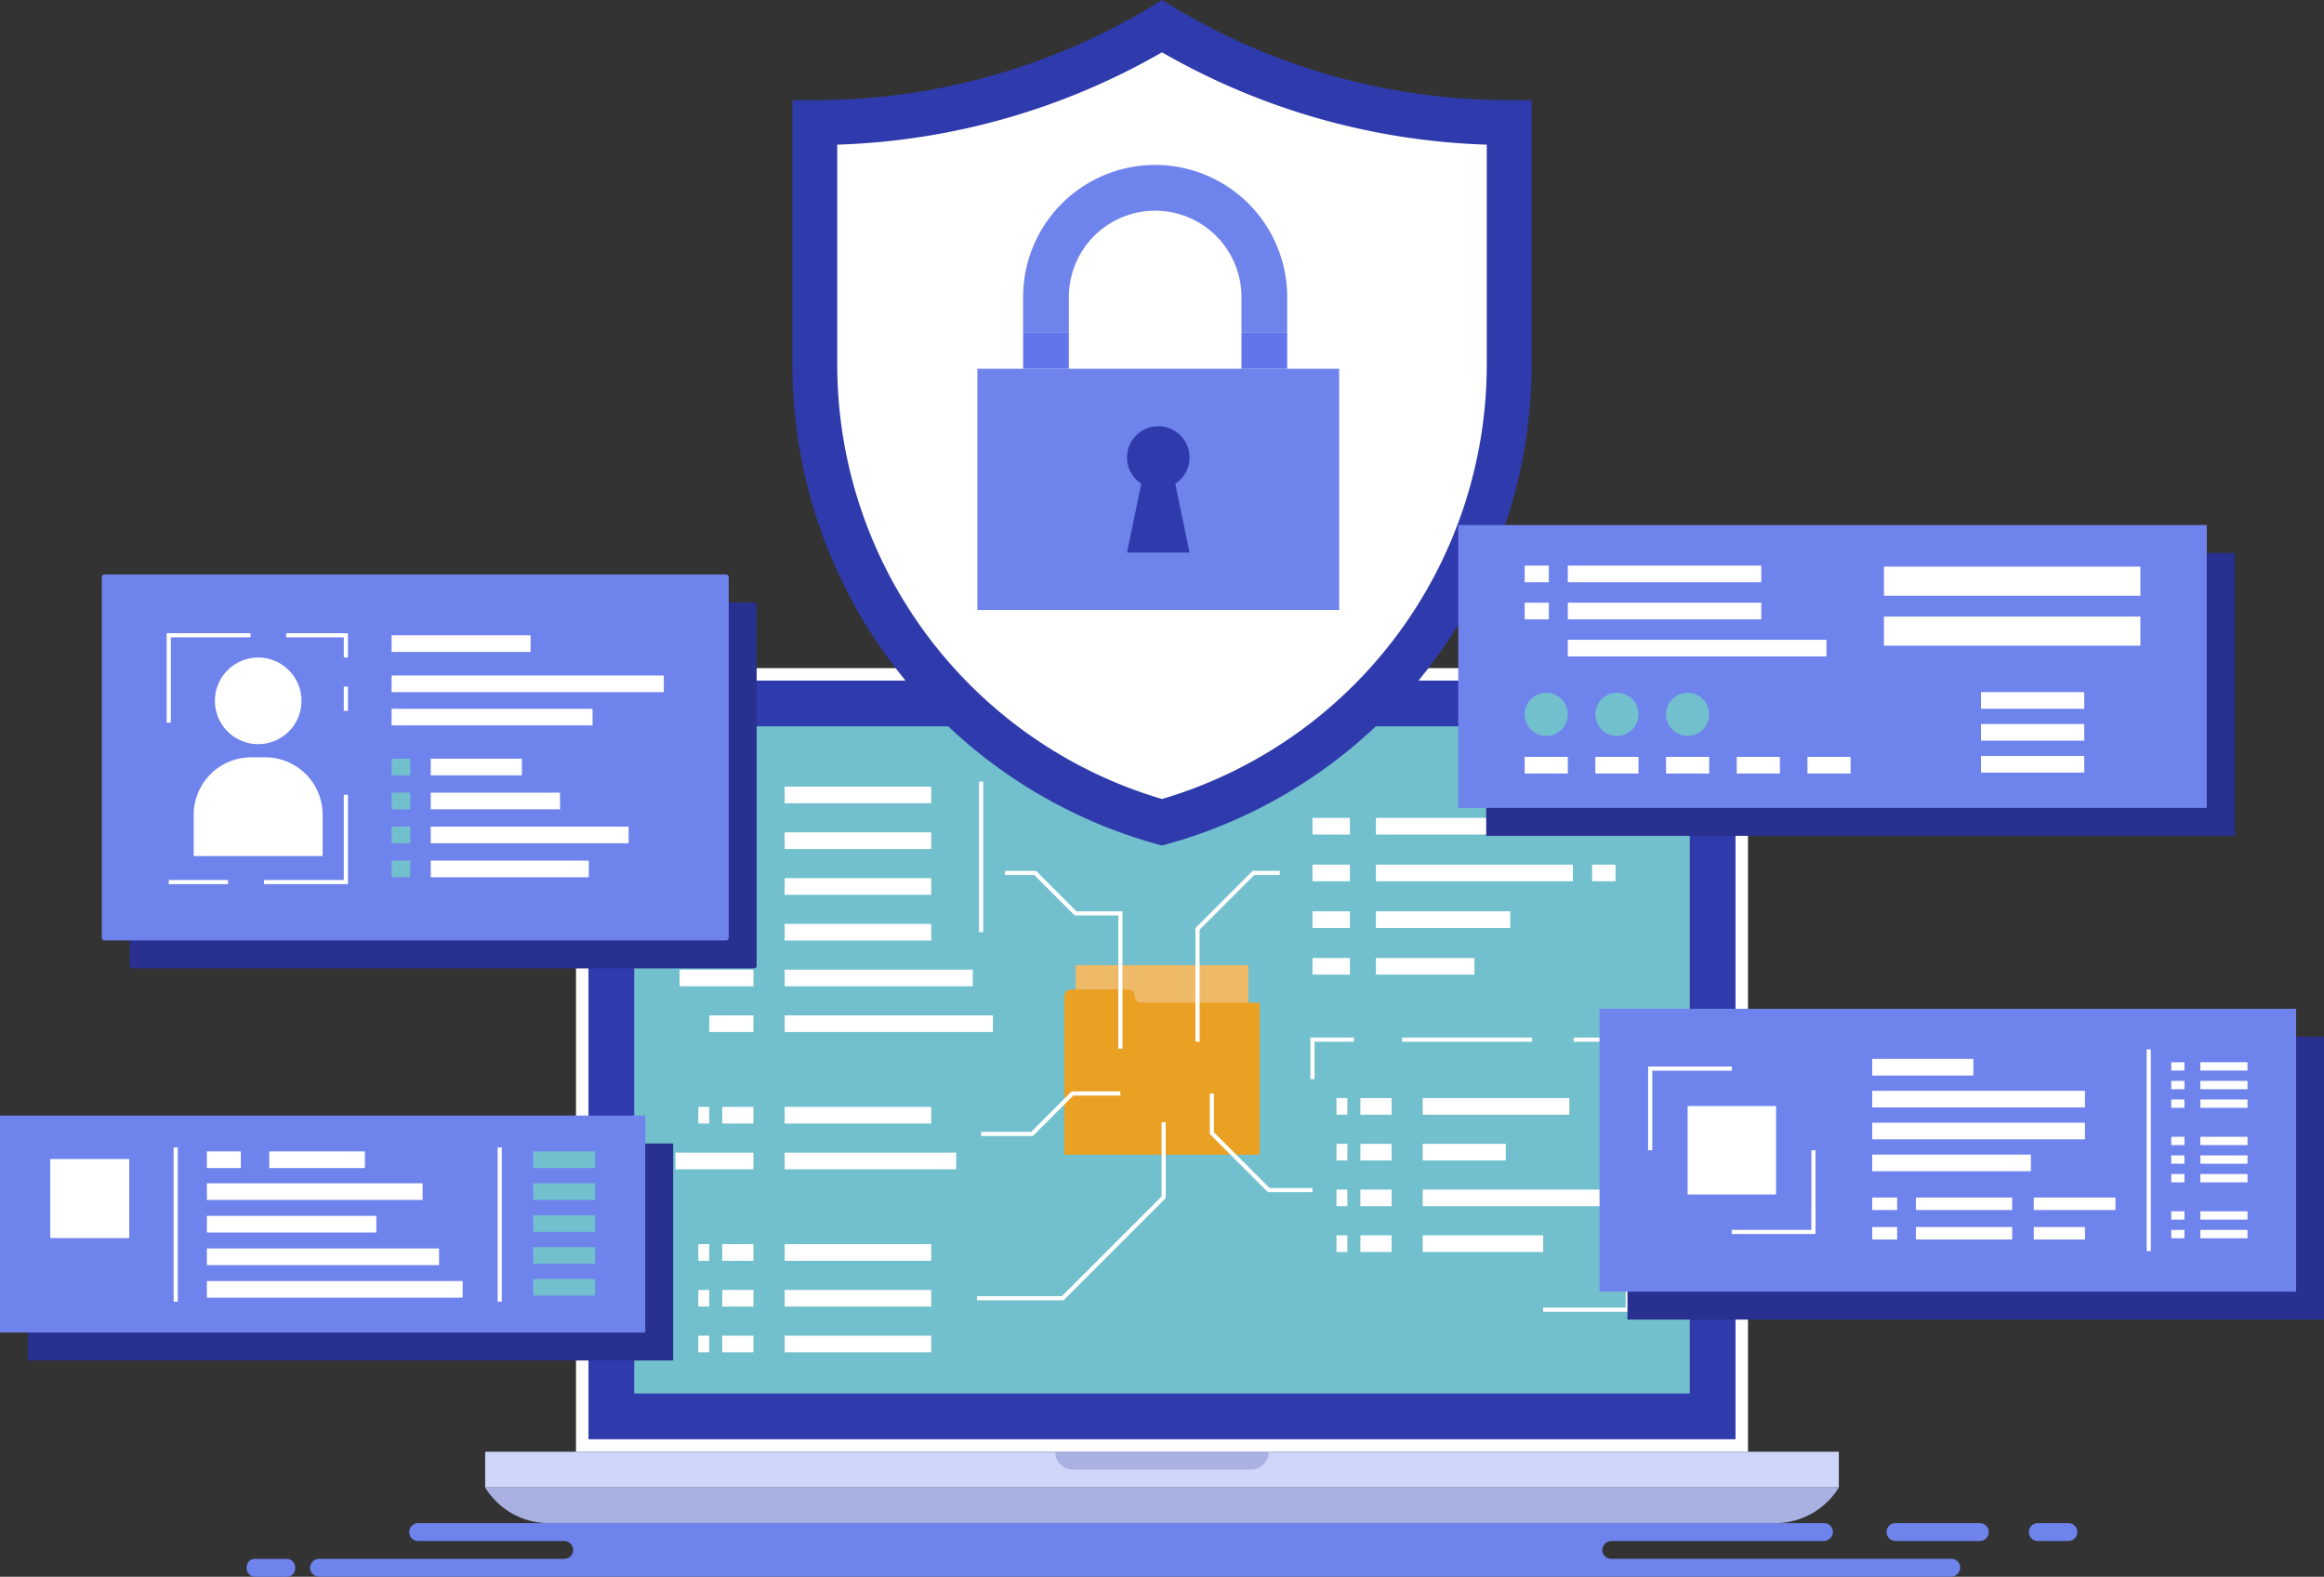 <svg xmlns="http://www.w3.org/2000/svg" width="408" height="276.741" viewBox="0 0 408 276.741">
  <rect x="0" y="0" width="408" height="276.741" fill="#333333" stroke="none"/>
  <g id="Group_136514" data-name="Group 136514" transform="translate(-52.531 -32.603)">
    <g id="Group_136320" data-name="Group 136320" transform="translate(95.836 299.936)">
      <g id="Group_136317" data-name="Group 136317" transform="translate(287.899)">
        <path id="Path_193346" data-name="Path 193346" d="M364.269,274.143H349.462a1.568,1.568,0,0,1-1.568-1.569h0a1.568,1.568,0,0,1,1.568-1.568h14.807a1.568,1.568,0,0,1,1.568,1.568h0A1.568,1.568,0,0,1,364.269,274.143Z" transform="translate(-347.894 -271.007)" fill="#6f83ed"/>
        <path id="Path_193347" data-name="Path 193347" d="M377.113,274.143h-5.368a1.568,1.568,0,0,1-1.568-1.569h0a1.568,1.568,0,0,1,1.568-1.568h5.368a1.568,1.568,0,0,1,1.568,1.568h0A1.568,1.568,0,0,1,377.113,274.143Z" transform="translate(-345.19 -271.007)" fill="#6f83ed"/>
      </g>
      <g id="Group_136318" data-name="Group 136318" transform="translate(0 6.272)">
        <rect id="Rectangle_42143" data-name="Rectangle 42143" width="8.503" height="3.136" rx="1.398" fill="#6f83ed"/>
      </g>
      <g id="Group_136319" data-name="Group 136319" transform="translate(11.138)">
        <path id="Path_193348" data-name="Path 193348" d="M327.956,275.483a1.65,1.65,0,0,1,1.672-1.34h37.109a1.653,1.653,0,0,0,1.672-1.34,1.569,1.569,0,0,0-1.552-1.8H120.131a1.626,1.626,0,0,0-1.63,1.305,1.569,1.569,0,0,0,1.546,1.831h25.563a1.625,1.625,0,0,1,1.629,1.3,1.568,1.568,0,0,1-1.546,1.831H102.735a1.626,1.626,0,0,0-1.63,1.305,1.569,1.569,0,0,0,1.546,1.831H389.087a1.654,1.654,0,0,0,1.673-1.34,1.569,1.569,0,0,0-1.552-1.8h-59.7A1.568,1.568,0,0,1,327.956,275.483Z" transform="translate(-101.083 -271.007)" fill="#6f83ed"/>
      </g>
    </g>
    <g id="Group_136513" data-name="Group 136513" transform="translate(52.531 32.603)">
      <g id="Group_136410" data-name="Group 136410" transform="translate(85.175 117.261)">
        <g id="Group_136323" data-name="Group 136323">
          <g id="Group_136321" data-name="Group 136321" transform="translate(15.948)">
            <path id="Rectangle_42144" data-name="Rectangle 42144" d="M6.511,0H199.242a6.511,6.511,0,0,1,6.511,6.511V137.538a0,0,0,0,1,0,0H0a0,0,0,0,1,0,0V6.511A6.511,6.511,0,0,1,6.511,0Z" fill="#fefefe"/>
            <path id="Rectangle_42145" data-name="Rectangle 42145" d="M4.557,0h128.6a0,0,0,0,1,0,0V201.372a0,0,0,0,1,0,0H4.557A4.557,4.557,0,0,1,0,196.814V4.557A4.557,4.557,0,0,1,4.557,0Z" transform="translate(203.562 2.19) rotate(90)" fill="#2f3bac"/>
            <rect id="Rectangle_42146" data-name="Rectangle 42146" width="117.096" height="185.31" transform="translate(195.531 10.221) rotate(90)" fill="#72c0ce"/>
          </g>
          <g id="Group_136322" data-name="Group 136322" transform="translate(0 137.538)">
            <rect id="Rectangle_42147" data-name="Rectangle 42147" width="237.649" height="6.269" transform="translate(0)" fill="#cdd5f8"/>
            <path id="Path_193349" data-name="Path 193349" d="M354.959,271.685H139.668a13.106,13.106,0,0,1-11.179-6.266H366.138A13.1,13.1,0,0,1,354.959,271.685Z" transform="translate(-128.489 -259.15)" fill="#a9b1e3"/>
            <path id="Path_193350" data-name="Path 193350" d="M252.086,262.963H220.879a3.134,3.134,0,0,1-3.134-3.134h37.476A3.135,3.135,0,0,1,252.086,262.963Z" transform="translate(-117.658 -259.829)" fill="#a9b1e3"/>
          </g>
        </g>
        <g id="Group_136409" data-name="Group 136409" transform="translate(33.407 19.921)">
          <g id="Group_136324" data-name="Group 136324" transform="translate(68.276 32.217)">
            <rect id="Rectangle_42148" data-name="Rectangle 42148" width="30.359" height="12.019" transform="translate(1.962)" fill="#efba67"/>
            <path id="Path_193351" data-name="Path 193351" d="M231.54,188.641h0a1.158,1.158,0,0,0-1.158-1.158H220.327a1.158,1.158,0,0,0-1.158,1.158V216.47h34.282V189.8H232.7A1.158,1.158,0,0,1,231.54,188.641Z" transform="translate(-219.169 -183.208)" fill="#eaa022"/>
          </g>
          <g id="Group_136408" data-name="Group 136408">
            <g id="Group_136396" data-name="Group 136396" transform="translate(0 0.881)">
              <g id="Group_136328" data-name="Group 136328" transform="translate(4.015)">
                <g id="Group_136325" data-name="Group 136325" transform="translate(4.198)">
                  <rect id="Rectangle_42149" data-name="Rectangle 42149" width="5.476" height="2.92" fill="#fff"/>
                </g>
                <g id="Group_136326" data-name="Group 136326" transform="translate(15.149)">
                  <rect id="Rectangle_42150" data-name="Rectangle 42150" width="25.735" height="2.92" fill="#fff"/>
                </g>
                <g id="Group_136327" data-name="Group 136327">
                  <rect id="Rectangle_42151" data-name="Rectangle 42151" width="1.917" height="2.92" fill="#fff"/>
                </g>
              </g>
              <g id="Group_136332" data-name="Group 136332" transform="translate(4.015 8.031)">
                <g id="Group_136329" data-name="Group 136329" transform="translate(4.198)">
                  <rect id="Rectangle_42152" data-name="Rectangle 42152" width="5.476" height="2.92" fill="#fff"/>
                </g>
                <g id="Group_136330" data-name="Group 136330" transform="translate(15.149)">
                  <rect id="Rectangle_42153" data-name="Rectangle 42153" width="25.735" height="2.92" fill="#fff"/>
                </g>
                <g id="Group_136331" data-name="Group 136331">
                  <rect id="Rectangle_42154" data-name="Rectangle 42154" width="1.917" height="2.92" fill="#fff"/>
                </g>
              </g>
              <g id="Group_136336" data-name="Group 136336" transform="translate(4.015 16.061)">
                <g id="Group_136333" data-name="Group 136333" transform="translate(4.198)">
                  <rect id="Rectangle_42155" data-name="Rectangle 42155" width="5.476" height="2.92" fill="#fff"/>
                </g>
                <g id="Group_136334" data-name="Group 136334" transform="translate(15.149)">
                  <rect id="Rectangle_42156" data-name="Rectangle 42156" width="25.735" height="2.92" fill="#fff"/>
                </g>
                <g id="Group_136335" data-name="Group 136335">
                  <rect id="Rectangle_42157" data-name="Rectangle 42157" width="1.917" height="2.92" fill="#fff"/>
                </g>
              </g>
              <g id="Group_136340" data-name="Group 136340" transform="translate(4.015 24.092)">
                <g id="Group_136337" data-name="Group 136337" transform="translate(4.198)">
                  <rect id="Rectangle_42158" data-name="Rectangle 42158" width="5.476" height="2.92" fill="#fff"/>
                </g>
                <g id="Group_136338" data-name="Group 136338" transform="translate(15.149)">
                  <rect id="Rectangle_42159" data-name="Rectangle 42159" width="25.735" height="2.92" fill="#fff"/>
                </g>
                <g id="Group_136339" data-name="Group 136339">
                  <rect id="Rectangle_42160" data-name="Rectangle 42160" width="1.917" height="2.92" fill="#fff"/>
                </g>
              </g>
              <g id="Group_136343" data-name="Group 136343" transform="translate(0.73 32.123)">
                <g id="Group_136341" data-name="Group 136341">
                  <rect id="Rectangle_42161" data-name="Rectangle 42161" width="12.959" height="2.92" fill="#fff"/>
                </g>
                <g id="Group_136342" data-name="Group 136342" transform="translate(18.434)">
                  <rect id="Rectangle_42162" data-name="Rectangle 42162" width="33.035" height="2.92" fill="#fff"/>
                </g>
              </g>
              <g id="Group_136346" data-name="Group 136346" transform="translate(5.932 40.153)">
                <g id="Group_136344" data-name="Group 136344">
                  <rect id="Rectangle_42163" data-name="Rectangle 42163" width="7.757" height="2.92" fill="#fff"/>
                </g>
                <g id="Group_136345" data-name="Group 136345" transform="translate(13.232)">
                  <rect id="Rectangle_42164" data-name="Rectangle 42164" width="36.564" height="2.92" fill="#fff"/>
                </g>
              </g>
              <g id="Group_136350" data-name="Group 136350" transform="translate(116.049 54.665)">
                <g id="Group_136347" data-name="Group 136347" transform="translate(4.198)">
                  <rect id="Rectangle_42165" data-name="Rectangle 42165" width="5.476" height="2.92" fill="#fff"/>
                </g>
                <g id="Group_136348" data-name="Group 136348" transform="translate(15.149)">
                  <rect id="Rectangle_42166" data-name="Rectangle 42166" width="25.735" height="2.92" fill="#fff"/>
                </g>
                <g id="Group_136349" data-name="Group 136349">
                  <rect id="Rectangle_42167" data-name="Rectangle 42167" width="1.916" height="2.92" fill="#fff"/>
                </g>
              </g>
              <g id="Group_136354" data-name="Group 136354" transform="translate(116.049 62.696)">
                <g id="Group_136351" data-name="Group 136351" transform="translate(4.198)">
                  <rect id="Rectangle_42168" data-name="Rectangle 42168" width="5.476" height="2.92" fill="#fff"/>
                </g>
                <g id="Group_136352" data-name="Group 136352" transform="translate(15.149)">
                  <rect id="Rectangle_42169" data-name="Rectangle 42169" width="14.571" height="2.92" fill="#fff"/>
                </g>
                <g id="Group_136353" data-name="Group 136353">
                  <rect id="Rectangle_42170" data-name="Rectangle 42170" width="1.916" height="2.92" fill="#fff"/>
                </g>
              </g>
              <g id="Group_136358" data-name="Group 136358" transform="translate(116.049 70.726)">
                <g id="Group_136355" data-name="Group 136355" transform="translate(4.198)">
                  <rect id="Rectangle_42171" data-name="Rectangle 42171" width="5.476" height="2.92" fill="#fff"/>
                </g>
                <g id="Group_136356" data-name="Group 136356" transform="translate(15.149)">
                  <rect id="Rectangle_42172" data-name="Rectangle 42172" width="31.788" height="2.92" fill="#fff"/>
                </g>
                <g id="Group_136357" data-name="Group 136357">
                  <rect id="Rectangle_42173" data-name="Rectangle 42173" width="1.916" height="2.92" fill="#fff"/>
                </g>
              </g>
              <g id="Group_136362" data-name="Group 136362" transform="translate(116.049 78.757)">
                <g id="Group_136359" data-name="Group 136359" transform="translate(4.198)">
                  <rect id="Rectangle_42174" data-name="Rectangle 42174" width="5.476" height="2.92" fill="#fff"/>
                </g>
                <g id="Group_136360" data-name="Group 136360" transform="translate(15.149)">
                  <rect id="Rectangle_42175" data-name="Rectangle 42175" width="21.142" height="2.92" fill="#fff"/>
                </g>
                <g id="Group_136361" data-name="Group 136361">
                  <rect id="Rectangle_42176" data-name="Rectangle 42176" width="1.916" height="2.92" fill="#fff"/>
                </g>
              </g>
              <g id="Group_136366" data-name="Group 136366" transform="translate(4.015 56.215)">
                <g id="Group_136363" data-name="Group 136363" transform="translate(4.198)">
                  <rect id="Rectangle_42177" data-name="Rectangle 42177" width="5.476" height="2.92" fill="#fff"/>
                </g>
                <g id="Group_136364" data-name="Group 136364" transform="translate(15.149)">
                  <rect id="Rectangle_42178" data-name="Rectangle 42178" width="25.735" height="2.92" fill="#fff"/>
                </g>
                <g id="Group_136365" data-name="Group 136365">
                  <rect id="Rectangle_42179" data-name="Rectangle 42179" width="1.917" height="2.92" fill="#fff"/>
                </g>
              </g>
              <g id="Group_136369" data-name="Group 136369" transform="translate(0 64.245)">
                <g id="Group_136367" data-name="Group 136367">
                  <rect id="Rectangle_42180" data-name="Rectangle 42180" width="13.689" height="2.92" fill="#fff"/>
                </g>
                <g id="Group_136368" data-name="Group 136368" transform="translate(19.164)">
                  <rect id="Rectangle_42181" data-name="Rectangle 42181" width="30.115" height="2.92" fill="#fff"/>
                </g>
              </g>
              <g id="Group_136373" data-name="Group 136373" transform="translate(4.015 80.307)">
                <g id="Group_136370" data-name="Group 136370" transform="translate(4.198)">
                  <rect id="Rectangle_42182" data-name="Rectangle 42182" width="5.476" height="2.92" fill="#fff"/>
                </g>
                <g id="Group_136371" data-name="Group 136371" transform="translate(15.149)">
                  <rect id="Rectangle_42183" data-name="Rectangle 42183" width="25.735" height="2.92" fill="#fff"/>
                </g>
                <g id="Group_136372" data-name="Group 136372">
                  <rect id="Rectangle_42184" data-name="Rectangle 42184" width="1.917" height="2.92" fill="#fff"/>
                </g>
              </g>
              <g id="Group_136377" data-name="Group 136377" transform="translate(4.015 88.338)">
                <g id="Group_136374" data-name="Group 136374" transform="translate(4.198)">
                  <rect id="Rectangle_42185" data-name="Rectangle 42185" width="5.476" height="2.92" fill="#fff"/>
                </g>
                <g id="Group_136375" data-name="Group 136375" transform="translate(15.149)">
                  <rect id="Rectangle_42186" data-name="Rectangle 42186" width="25.735" height="2.92" fill="#fff"/>
                </g>
                <g id="Group_136376" data-name="Group 136376">
                  <rect id="Rectangle_42187" data-name="Rectangle 42187" width="1.917" height="2.92" fill="#fff"/>
                </g>
              </g>
              <g id="Group_136381" data-name="Group 136381" transform="translate(4.015 96.368)">
                <g id="Group_136378" data-name="Group 136378" transform="translate(4.198)">
                  <rect id="Rectangle_42188" data-name="Rectangle 42188" width="5.476" height="2.92" fill="#fff"/>
                </g>
                <g id="Group_136379" data-name="Group 136379" transform="translate(15.149)">
                  <rect id="Rectangle_42189" data-name="Rectangle 42189" width="25.735" height="2.92" fill="#fff"/>
                </g>
                <g id="Group_136380" data-name="Group 136380">
                  <rect id="Rectangle_42190" data-name="Rectangle 42190" width="1.917" height="2.92" fill="#fff"/>
                </g>
              </g>
              <g id="Group_136385" data-name="Group 136385" transform="translate(111.836 5.493)">
                <g id="Group_136382" data-name="Group 136382">
                  <rect id="Rectangle_42191" data-name="Rectangle 42191" width="6.571" height="2.92" fill="#fff"/>
                </g>
                <g id="Group_136383" data-name="Group 136383" transform="translate(11.133)">
                  <rect id="Rectangle_42192" data-name="Rectangle 42192" width="34.587" height="2.92" fill="#fff"/>
                </g>
                <g id="Group_136384" data-name="Group 136384" transform="translate(49.097)">
                  <rect id="Rectangle_42193" data-name="Rectangle 42193" width="4.107" height="2.92" fill="#fff"/>
                </g>
              </g>
              <g id="Group_136389" data-name="Group 136389" transform="translate(111.836 13.689)">
                <g id="Group_136386" data-name="Group 136386">
                  <rect id="Rectangle_42194" data-name="Rectangle 42194" width="6.571" height="2.92" fill="#fff"/>
                </g>
                <g id="Group_136387" data-name="Group 136387" transform="translate(11.133)">
                  <rect id="Rectangle_42195" data-name="Rectangle 42195" width="34.587" height="2.92" fill="#fff"/>
                </g>
                <g id="Group_136388" data-name="Group 136388" transform="translate(49.097)">
                  <rect id="Rectangle_42196" data-name="Rectangle 42196" width="4.107" height="2.92" fill="#fff"/>
                </g>
              </g>
              <g id="Group_136392" data-name="Group 136392" transform="translate(111.836 21.884)">
                <g id="Group_136390" data-name="Group 136390">
                  <rect id="Rectangle_42197" data-name="Rectangle 42197" width="6.571" height="2.92" fill="#fff"/>
                </g>
                <g id="Group_136391" data-name="Group 136391" transform="translate(11.133)">
                  <rect id="Rectangle_42198" data-name="Rectangle 42198" width="23.59" height="2.92" fill="#fff"/>
                </g>
              </g>
              <g id="Group_136395" data-name="Group 136395" transform="translate(111.836 30.079)">
                <g id="Group_136393" data-name="Group 136393">
                  <rect id="Rectangle_42199" data-name="Rectangle 42199" width="6.571" height="2.92" fill="#fff"/>
                </g>
                <g id="Group_136394" data-name="Group 136394" transform="translate(11.133)">
                  <rect id="Rectangle_42200" data-name="Rectangle 42200" width="17.294" height="2.92" fill="#fff"/>
                </g>
              </g>
            </g>
            <g id="Group_136407" data-name="Group 136407" transform="translate(52.93)">
              <g id="Group_136397" data-name="Group 136397" transform="translate(0.365)">
                <rect id="Rectangle_42201" data-name="Rectangle 42201" width="0.73" height="26.433" fill="#fff"/>
              </g>
              <g id="Group_136398" data-name="Group 136398" transform="translate(4.928 15.665)">
                <path id="Path_193352" data-name="Path 193352" d="M230.5,200.119h-.73V176.743h-7.65l-7.1-7.1h-5.142v-.73h5.444l7.1,7.1H230.5Z" transform="translate(-209.878 -168.909)" fill="#fff"/>
              </g>
              <g id="Group_136399" data-name="Group 136399" transform="translate(0.73 54.373)">
                <path id="Path_193353" data-name="Path 193353" d="M215.228,211.262h-9.094v-.73h8.792l7.1-7.1h8.562v.73h-8.26Z" transform="translate(-206.134 -203.429)" fill="#fff"/>
              </g>
              <g id="Group_136400" data-name="Group 136400" transform="translate(0 59.773)">
                <path id="Path_193354" data-name="Path 193354" d="M220.692,239.515H205.483v-.73h14.906l17.506-17.505V208.244h.73v13.338Z" transform="translate(-205.483 -208.244)" fill="#fff"/>
              </g>
              <g id="Group_136401" data-name="Group 136401" transform="translate(38.359 15.665)">
                <path id="Path_193355" data-name="Path 193355" d="M240.421,198.9h-.73V178.948l10.039-10.039H254.5v.73h-4.472l-9.611,9.611Z" transform="translate(-239.691 -168.909)" fill="#fff"/>
              </g>
              <g id="Group_136402" data-name="Group 136402" transform="translate(40.883 54.738)">
                <path id="Path_193356" data-name="Path 193356" d="M259.966,221.078h-7.832l-10.192-10.192v-7.132h.73v6.83l9.764,9.764h7.53Z" transform="translate(-241.942 -203.754)" fill="#fff"/>
              </g>
              <g id="Group_136403" data-name="Group 136403" transform="translate(58.542 44.928)">
                <path id="Path_193357" data-name="Path 193357" d="M258.42,202.306h-.73v-7.3h7.651v.73H258.42Z" transform="translate(-257.69 -195.006)" fill="#fff"/>
              </g>
              <g id="Group_136404" data-name="Group 136404" transform="translate(99.41 79.91)">
                <path id="Path_193358" data-name="Path 193358" d="M309.345,239.344H294.136v-.73h14.479V226.2h.73Z" transform="translate(-294.136 -226.203)" fill="#fff"/>
              </g>
              <g id="Group_136405" data-name="Group 136405" transform="translate(74.649 44.928)">
                <rect id="Rectangle_42202" data-name="Rectangle 42202" width="22.814" height="0.73" fill="#fff"/>
              </g>
              <g id="Group_136406" data-name="Group 136406" transform="translate(104.764 44.928)">
                <rect id="Rectangle_42203" data-name="Rectangle 42203" width="5.293" height="0.73" fill="#fff"/>
              </g>
            </g>
          </g>
        </g>
      </g>
      <g id="Group_136414" data-name="Group 136414" transform="translate(139.121)">
        <g id="Group_136411" data-name="Group 136411" transform="translate(0)">
          <path id="Path_193359" data-name="Path 193359" d="M302.4,50.187A114.323,114.323,0,0,1,241.476,32.6h0a114.323,114.323,0,0,1-60.92,17.584H176.6V96.627a87.308,87.308,0,0,0,64.879,84.378h0a87.308,87.308,0,0,0,64.879-84.378V50.187Z" transform="translate(-176.597 -32.603)" fill="#2f3bac"/>
          <path id="Path_193360" data-name="Path 193360" d="M240.625,171.847A79.535,79.535,0,0,1,183.61,95.634V57a122.011,122.011,0,0,0,57.015-16.208A122.012,122.012,0,0,0,297.641,57V95.634A79.536,79.536,0,0,1,240.625,171.847Z" transform="translate(-175.746 -31.61)" fill="#fff"/>
        </g>
        <g id="Group_136413" data-name="Group 136413" transform="translate(32.467 28.952)">
          <rect id="Rectangle_42204" data-name="Rectangle 42204" width="63.515" height="42.344" transform="translate(0 35.774)" fill="#6f83ed"/>
          <g id="Group_136412" data-name="Group 136412" transform="translate(8.03)">
            <rect id="Rectangle_42205" data-name="Rectangle 42205" width="8.031" height="6.319" transform="translate(0 29.455)" fill="#6176eb"/>
            <rect id="Rectangle_42206" data-name="Rectangle 42206" width="8.031" height="6.319" transform="translate(38.329 29.455)" fill="#6176eb"/>
            <path id="Path_193361" data-name="Path 193361" d="M259.072,81.6a23.18,23.18,0,1,0-46.36,0v6.275h8.031V81.6a15.149,15.149,0,1,1,30.3,0v6.275h8.031Z" transform="translate(-212.712 -58.422)" fill="#6f83ed"/>
          </g>
          <path id="Path_193362" data-name="Path 193362" d="M239.954,104.808a5.488,5.488,0,1,0-8.471,4.6l-2.506,12.079h10.977l-2.505-12.079A5.483,5.483,0,0,0,239.954,104.808Z" transform="translate(-202.708 -53.459)" fill="#2f3bac"/>
        </g>
      </g>
      <g id="Group_136512" data-name="Group 136512" transform="translate(0 92.156)">
        <g id="Group_136415" data-name="Group 136415" transform="translate(4.902 4.902)">
          <rect id="Rectangle_42207" data-name="Rectangle 42207" width="131.411" height="49.644" transform="translate(256.012)" fill="#283090"/>
          <path id="Path_193363" data-name="Path 193363" d="M429.612,194.876H307.327V244.52H429.612Z" transform="translate(-26.514 -109.97)" fill="#283090"/>
          <rect id="Rectangle_42208" data-name="Rectangle 42208" width="110.066" height="64.245" rx="0.456" transform="translate(17.867 8.664)" fill="#283090"/>
          <path id="Path_193364" data-name="Path 193364" d="M170.184,211.582H56.9v38.085H170.184Z" transform="translate(-56.902 -107.942)" fill="#283090"/>
        </g>
        <g id="Group_136511" data-name="Group 136511">
          <g id="Group_136435" data-name="Group 136435" transform="translate(256.012)">
            <rect id="Rectangle_42209" data-name="Rectangle 42209" width="131.411" height="49.644" fill="#6f83ed"/>
            <g id="Group_136434" data-name="Group 136434" transform="translate(11.657 7.118)">
              <g id="Group_136416" data-name="Group 136416" transform="translate(0)">
                <rect id="Rectangle_42210" data-name="Rectangle 42210" width="4.244" height="2.92" fill="#fff"/>
              </g>
              <g id="Group_136417" data-name="Group 136417" transform="translate(7.575)">
                <rect id="Rectangle_42211" data-name="Rectangle 42211" width="33.965" height="2.92" fill="#fff"/>
              </g>
              <g id="Group_136418" data-name="Group 136418" transform="translate(0 6.51)">
                <rect id="Rectangle_42212" data-name="Rectangle 42212" width="4.244" height="2.92" fill="#fff"/>
              </g>
              <g id="Group_136419" data-name="Group 136419" transform="translate(7.575 6.51)">
                <rect id="Rectangle_42213" data-name="Rectangle 42213" width="33.965" height="2.92" fill="#fff"/>
              </g>
              <g id="Group_136420" data-name="Group 136420" transform="translate(7.575 13.019)">
                <rect id="Rectangle_42214" data-name="Rectangle 42214" width="45.403" height="2.92" fill="#fff"/>
              </g>
              <g id="Group_136421" data-name="Group 136421" transform="translate(63.076 0.182)">
                <rect id="Rectangle_42215" data-name="Rectangle 42215" width="45.021" height="5.111" fill="#fff"/>
              </g>
              <g id="Group_136422" data-name="Group 136422" transform="translate(63.076 8.943)">
                <rect id="Rectangle_42216" data-name="Rectangle 42216" width="45.021" height="5.11" fill="#fff"/>
              </g>
              <g id="Group_136423" data-name="Group 136423" transform="translate(0 22.319)">
                <path id="Path_193365" data-name="Path 193365" d="M298.809,144.826a3.787,3.787,0,1,1-3.788-3.788A3.787,3.787,0,0,1,298.809,144.826Z" transform="translate(-291.234 -141.038)" fill="#72c0ce"/>
              </g>
              <g id="Group_136424" data-name="Group 136424" transform="translate(12.411 22.319)">
                <path id="Path_193366" data-name="Path 193366" d="M309.877,144.826a3.787,3.787,0,1,1-3.788-3.788A3.787,3.787,0,0,1,309.877,144.826Z" transform="translate(-302.302 -141.038)" fill="#72c0ce"/>
              </g>
              <g id="Group_136425" data-name="Group 136425" transform="translate(24.822 22.319)">
                <circle id="Ellipse_5026" data-name="Ellipse 5026" cx="3.787" cy="3.787" r="3.787" fill="#72c0ce"/>
              </g>
              <g id="Group_136426" data-name="Group 136426" transform="translate(0 33.57)">
                <rect id="Rectangle_42217" data-name="Rectangle 42217" width="7.574" height="2.92" fill="#fff"/>
              </g>
              <g id="Group_136427" data-name="Group 136427" transform="translate(12.411 33.57)">
                <rect id="Rectangle_42218" data-name="Rectangle 42218" width="7.574" height="2.92" fill="#fff"/>
              </g>
              <g id="Group_136428" data-name="Group 136428" transform="translate(24.822 33.57)">
                <rect id="Rectangle_42219" data-name="Rectangle 42219" width="7.574" height="2.92" fill="#fff"/>
              </g>
              <g id="Group_136429" data-name="Group 136429" transform="translate(37.233 33.57)">
                <rect id="Rectangle_42220" data-name="Rectangle 42220" width="7.574" height="2.92" fill="#fff"/>
              </g>
              <g id="Group_136430" data-name="Group 136430" transform="translate(49.645 33.57)">
                <rect id="Rectangle_42221" data-name="Rectangle 42221" width="7.574" height="2.92" fill="#fff"/>
              </g>
              <g id="Group_136431" data-name="Group 136431" transform="translate(80.111 22.206)">
                <rect id="Rectangle_42222" data-name="Rectangle 42222" width="18.13" height="2.92" fill="#fff"/>
              </g>
              <g id="Group_136432" data-name="Group 136432" transform="translate(80.111 27.803)">
                <rect id="Rectangle_42223" data-name="Rectangle 42223" width="18.13" height="2.92" fill="#fff"/>
              </g>
              <g id="Group_136433" data-name="Group 136433" transform="translate(80.111 33.4)">
                <rect id="Rectangle_42224" data-name="Rectangle 42224" width="18.13" height="2.92" fill="#fff"/>
              </g>
            </g>
          </g>
          <g id="Group_136472" data-name="Group 136472" transform="translate(280.813 84.907)">
            <path id="Path_193367" data-name="Path 193367" d="M425.241,240.149H302.955V190.5H425.241Z" transform="translate(-302.955 -190.505)" fill="#6f83ed"/>
            <g id="Group_136471" data-name="Group 136471" transform="translate(8.53 7.119)">
              <g id="Group_136442" data-name="Group 136442" transform="translate(0 3.008)">
                <g id="Group_136440" data-name="Group 136440">
                  <g id="Group_136437" data-name="Group 136437" transform="translate(14.696 14.697)">
                    <g id="Group_136436" data-name="Group 136436">
                      <path id="Path_193368" data-name="Path 193368" d="M338.364,227.338h-14.7v-.73h13.966V212.641h.73Z" transform="translate(-323.668 -212.641)" fill="#fff"/>
                    </g>
                  </g>
                  <g id="Group_136439" data-name="Group 136439">
                    <g id="Group_136438" data-name="Group 136438">
                      <path id="Path_193369" data-name="Path 193369" d="M311.292,214.232h-.73v-14.7h14.7v.73H311.292Z" transform="translate(-310.562 -199.535)" fill="#fff"/>
                    </g>
                  </g>
                </g>
                <g id="Group_136441" data-name="Group 136441" transform="translate(6.935 6.936)">
                  <rect id="Rectangle_42225" data-name="Rectangle 42225" width="15.522" height="15.522" fill="#fff"/>
                </g>
              </g>
              <g id="Group_136443" data-name="Group 136443" transform="translate(39.351 1.673)">
                <rect id="Rectangle_42226" data-name="Rectangle 42226" width="17.752" height="2.92" fill="#fff"/>
              </g>
              <g id="Group_136444" data-name="Group 136444" transform="translate(39.351 7.27)">
                <rect id="Rectangle_42227" data-name="Rectangle 42227" width="37.341" height="2.92" fill="#fff"/>
              </g>
              <g id="Group_136445" data-name="Group 136445" transform="translate(39.351 12.867)">
                <rect id="Rectangle_42228" data-name="Rectangle 42228" width="37.341" height="2.92" fill="#fff"/>
              </g>
              <g id="Group_136446" data-name="Group 136446" transform="translate(39.351 18.465)">
                <rect id="Rectangle_42229" data-name="Rectangle 42229" width="27.851" height="2.92" fill="#fff"/>
              </g>
              <g id="Group_136453" data-name="Group 136453" transform="translate(39.351 26.008)">
                <g id="Group_136447" data-name="Group 136447">
                  <rect id="Rectangle_42230" data-name="Rectangle 42230" width="4.368" height="2.19" fill="#fff"/>
                </g>
                <g id="Group_136448" data-name="Group 136448" transform="translate(7.666)">
                  <rect id="Rectangle_42231" data-name="Rectangle 42231" width="16.9" height="2.19" fill="#fff"/>
                </g>
                <g id="Group_136449" data-name="Group 136449" transform="translate(28.351)">
                  <rect id="Rectangle_42232" data-name="Rectangle 42232" width="14.345" height="2.19" fill="#fff"/>
                </g>
                <g id="Group_136450" data-name="Group 136450" transform="translate(0 5.171)">
                  <rect id="Rectangle_42233" data-name="Rectangle 42233" width="4.368" height="2.19" fill="#fff"/>
                </g>
                <g id="Group_136451" data-name="Group 136451" transform="translate(7.666 5.171)">
                  <rect id="Rectangle_42234" data-name="Rectangle 42234" width="16.9" height="2.19" fill="#fff"/>
                </g>
                <g id="Group_136452" data-name="Group 136452" transform="translate(28.351 5.171)">
                  <rect id="Rectangle_42235" data-name="Rectangle 42235" width="8.991" height="2.19" fill="#fff"/>
                </g>
              </g>
              <g id="Group_136454" data-name="Group 136454" transform="translate(87.522)">
                <rect id="Rectangle_42236" data-name="Rectangle 42236" width="0.73" height="35.408" fill="#fff"/>
              </g>
              <g id="Group_136455" data-name="Group 136455" transform="translate(91.841 2.258)">
                <rect id="Rectangle_42237" data-name="Rectangle 42237" width="2.312" height="1.46" fill="#fff"/>
              </g>
              <g id="Group_136456" data-name="Group 136456" transform="translate(96.952 2.258)">
                <rect id="Rectangle_42238" data-name="Rectangle 42238" width="8.275" height="1.46" fill="#fff"/>
              </g>
              <g id="Group_136457" data-name="Group 136457" transform="translate(91.841 5.528)">
                <rect id="Rectangle_42239" data-name="Rectangle 42239" width="2.312" height="1.46" fill="#fff"/>
              </g>
              <g id="Group_136458" data-name="Group 136458" transform="translate(96.952 5.528)">
                <rect id="Rectangle_42240" data-name="Rectangle 42240" width="8.275" height="1.46" fill="#fff"/>
              </g>
              <g id="Group_136459" data-name="Group 136459" transform="translate(91.841 8.799)">
                <rect id="Rectangle_42241" data-name="Rectangle 42241" width="2.312" height="1.46" fill="#fff"/>
              </g>
              <g id="Group_136460" data-name="Group 136460" transform="translate(96.952 8.799)">
                <rect id="Rectangle_42242" data-name="Rectangle 42242" width="8.275" height="1.46" fill="#fff"/>
              </g>
              <g id="Group_136461" data-name="Group 136461" transform="translate(91.841 15.339)">
                <rect id="Rectangle_42243" data-name="Rectangle 42243" width="2.312" height="1.46" fill="#fff"/>
              </g>
              <g id="Group_136462" data-name="Group 136462" transform="translate(96.952 15.339)">
                <rect id="Rectangle_42244" data-name="Rectangle 42244" width="8.275" height="1.46" fill="#fff"/>
              </g>
              <g id="Group_136463" data-name="Group 136463" transform="translate(91.841 18.609)">
                <rect id="Rectangle_42245" data-name="Rectangle 42245" width="2.312" height="1.46" fill="#fff"/>
              </g>
              <g id="Group_136464" data-name="Group 136464" transform="translate(96.952 18.609)">
                <rect id="Rectangle_42246" data-name="Rectangle 42246" width="8.275" height="1.46" fill="#fff"/>
              </g>
              <g id="Group_136465" data-name="Group 136465" transform="translate(91.841 21.878)">
                <rect id="Rectangle_42247" data-name="Rectangle 42247" width="2.312" height="1.46" fill="#fff"/>
              </g>
              <g id="Group_136466" data-name="Group 136466" transform="translate(96.952 21.878)">
                <rect id="Rectangle_42248" data-name="Rectangle 42248" width="8.275" height="1.46" fill="#fff"/>
              </g>
              <g id="Group_136467" data-name="Group 136467" transform="translate(91.841 28.419)">
                <rect id="Rectangle_42249" data-name="Rectangle 42249" width="2.312" height="1.46" fill="#fff"/>
              </g>
              <g id="Group_136468" data-name="Group 136468" transform="translate(96.952 28.419)">
                <rect id="Rectangle_42250" data-name="Rectangle 42250" width="8.275" height="1.46" fill="#fff"/>
              </g>
              <g id="Group_136469" data-name="Group 136469" transform="translate(91.841 31.689)">
                <rect id="Rectangle_42251" data-name="Rectangle 42251" width="2.312" height="1.46" fill="#fff"/>
              </g>
              <g id="Group_136470" data-name="Group 136470" transform="translate(96.952 31.689)">
                <rect id="Rectangle_42252" data-name="Rectangle 42252" width="8.275" height="1.46" fill="#fff"/>
              </g>
            </g>
          </g>
          <g id="Group_136494" data-name="Group 136494" transform="translate(17.867 8.664)">
            <rect id="Rectangle_42253" data-name="Rectangle 42253" width="110.066" height="64.245" rx="0.456" transform="translate(110.066 64.245) rotate(180)" fill="#6f83ed"/>
            <g id="Group_136493" data-name="Group 136493" transform="translate(11.396 10.318)">
              <g id="Group_136481" data-name="Group 136481">
                <g id="Group_136475" data-name="Group 136475" transform="translate(4.746 4.264)">
                  <g id="Group_136473" data-name="Group 136473" transform="translate(3.712)">
                    <path id="Path_193370" data-name="Path 193370" d="M101.378,143.12a7.6,7.6,0,1,1-7.6-7.6A7.6,7.6,0,0,1,101.378,143.12Z" transform="translate(-86.17 -135.516)" fill="#fff"/>
                  </g>
                  <g id="Group_136474" data-name="Group 136474" transform="translate(0 17.517)">
                    <path id="Rectangle_42254" data-name="Rectangle 42254" d="M10.091,0H12.54A10.091,10.091,0,0,1,22.632,10.091v7.248a0,0,0,0,1,0,0H0a0,0,0,0,1,0,0V10.091A10.091,10.091,0,0,1,10.091,0Z" fill="#fff"/>
                  </g>
                </g>
                <g id="Group_136476" data-name="Group 136476">
                  <path id="Path_193371" data-name="Path 193371" d="M79.357,147.41h-.73v-15.7H93.35v.73H79.357Z" transform="translate(-78.627 -131.714)" fill="#fff"/>
                </g>
                <g id="Group_136477" data-name="Group 136477" transform="translate(17.097 28.351)">
                  <path id="Path_193372" data-name="Path 193372" d="M108.6,172.693H93.874v-.73h13.993V157h.73Z" transform="translate(-93.874 -156.997)" fill="#fff"/>
                </g>
                <g id="Group_136478" data-name="Group 136478" transform="translate(0.365 43.317)">
                  <rect id="Rectangle_42255" data-name="Rectangle 42255" width="10.405" height="0.73" fill="#fff"/>
                </g>
                <g id="Group_136479" data-name="Group 136479" transform="translate(20.991)">
                  <path id="Path_193373" data-name="Path 193373" d="M108.176,135.977h-.73v-3.533h-10.1v-.73h10.829Z" transform="translate(-97.346 -131.714)" fill="#fff"/>
                </g>
                <g id="Group_136480" data-name="Group 136480" transform="translate(31.09 9.369)">
                  <rect id="Rectangle_42256" data-name="Rectangle 42256" width="0.73" height="4.259" fill="#fff"/>
                </g>
              </g>
              <g id="Group_136482" data-name="Group 136482" transform="translate(39.485 0.365)">
                <rect id="Rectangle_42257" data-name="Rectangle 42257" width="24.398" height="2.92" fill="#fff"/>
              </g>
              <g id="Group_136483" data-name="Group 136483" transform="translate(39.485 7.422)">
                <rect id="Rectangle_42258" data-name="Rectangle 42258" width="47.789" height="2.92" fill="#fff"/>
              </g>
              <g id="Group_136484" data-name="Group 136484" transform="translate(39.485 13.263)">
                <rect id="Rectangle_42259" data-name="Rectangle 42259" width="35.286" height="2.92" fill="#fff"/>
              </g>
              <g id="Group_136485" data-name="Group 136485" transform="translate(39.485 22.023)">
                <rect id="Rectangle_42260" data-name="Rectangle 42260" width="3.285" height="2.92" fill="#72c0ce"/>
              </g>
              <g id="Group_136486" data-name="Group 136486" transform="translate(46.36 22.023)">
                <rect id="Rectangle_42261" data-name="Rectangle 42261" width="16" height="2.92" fill="#fff"/>
              </g>
              <g id="Group_136487" data-name="Group 136487" transform="translate(39.485 27.986)">
                <rect id="Rectangle_42262" data-name="Rectangle 42262" width="3.285" height="2.92" fill="#72c0ce"/>
              </g>
              <g id="Group_136488" data-name="Group 136488" transform="translate(46.36 27.986)">
                <rect id="Rectangle_42263" data-name="Rectangle 42263" width="22.693" height="2.92" fill="#fff"/>
              </g>
              <g id="Group_136489" data-name="Group 136489" transform="translate(39.485 33.947)">
                <rect id="Rectangle_42264" data-name="Rectangle 42264" width="3.285" height="2.92" fill="#72c0ce"/>
              </g>
              <g id="Group_136490" data-name="Group 136490" transform="translate(46.36 33.947)">
                <rect id="Rectangle_42265" data-name="Rectangle 42265" width="34.739" height="2.92" fill="#fff"/>
              </g>
              <g id="Group_136491" data-name="Group 136491" transform="translate(39.485 39.91)">
                <rect id="Rectangle_42266" data-name="Rectangle 42266" width="3.285" height="2.92" fill="#72c0ce"/>
              </g>
              <g id="Group_136492" data-name="Group 136492" transform="translate(46.36 39.91)">
                <rect id="Rectangle_42267" data-name="Rectangle 42267" width="27.744" height="2.92" fill="#fff"/>
              </g>
            </g>
          </g>
          <g id="Group_136510" data-name="Group 136510" transform="translate(0 103.64)">
            <path id="Path_193374" data-name="Path 193374" d="M52.531,245.3H165.812V207.211H52.531Z" transform="translate(-52.531 -207.211)" fill="#6f83ed"/>
            <g id="Group_136509" data-name="Group 136509" transform="translate(8.822 5.595)">
              <g id="Group_136495" data-name="Group 136495" transform="translate(0 2.038)">
                <rect id="Rectangle_42268" data-name="Rectangle 42268" width="13.871" height="13.871" fill="#fff"/>
              </g>
              <g id="Group_136496" data-name="Group 136496" transform="translate(27.499 0.7)">
                <rect id="Rectangle_42269" data-name="Rectangle 42269" width="5.962" height="2.92" fill="#fff"/>
              </g>
              <g id="Group_136497" data-name="Group 136497" transform="translate(38.45 0.7)">
                <rect id="Rectangle_42270" data-name="Rectangle 42270" width="16.791" height="2.92" fill="#fff"/>
              </g>
              <g id="Group_136498" data-name="Group 136498" transform="translate(84.779 0.7)">
                <rect id="Rectangle_42271" data-name="Rectangle 42271" width="10.86" height="2.92" fill="#72c0ce"/>
              </g>
              <g id="Group_136499" data-name="Group 136499" transform="translate(84.779 6.297)">
                <rect id="Rectangle_42272" data-name="Rectangle 42272" width="10.86" height="2.92" fill="#72c0ce"/>
              </g>
              <g id="Group_136500" data-name="Group 136500" transform="translate(84.779 11.894)">
                <rect id="Rectangle_42273" data-name="Rectangle 42273" width="10.86" height="2.92" fill="#72c0ce"/>
              </g>
              <g id="Group_136501" data-name="Group 136501" transform="translate(84.779 17.492)">
                <rect id="Rectangle_42274" data-name="Rectangle 42274" width="10.86" height="2.92" fill="#72c0ce"/>
              </g>
              <g id="Group_136502" data-name="Group 136502" transform="translate(84.779 23.088)">
                <rect id="Rectangle_42275" data-name="Rectangle 42275" width="10.86" height="2.92" fill="#72c0ce"/>
              </g>
              <g id="Group_136503" data-name="Group 136503" transform="translate(27.499 6.297)">
                <rect id="Rectangle_42276" data-name="Rectangle 42276" width="37.867" height="2.92" fill="#fff"/>
              </g>
              <g id="Group_136504" data-name="Group 136504" transform="translate(27.499 12.016)">
                <rect id="Rectangle_42277" data-name="Rectangle 42277" width="29.75" height="2.92" fill="#fff"/>
              </g>
              <g id="Group_136505" data-name="Group 136505" transform="translate(27.499 17.735)">
                <rect id="Rectangle_42278" data-name="Rectangle 42278" width="40.762" height="2.92" fill="#fff"/>
              </g>
              <g id="Group_136506" data-name="Group 136506" transform="translate(27.499 23.453)">
                <rect id="Rectangle_42279" data-name="Rectangle 42279" width="44.899" height="2.92" fill="#fff"/>
              </g>
              <g id="Group_136507" data-name="Group 136507" transform="translate(21.658)">
                <rect id="Rectangle_42280" data-name="Rectangle 42280" width="0.73" height="27.074" fill="#fff"/>
              </g>
              <g id="Group_136508" data-name="Group 136508" transform="translate(78.544)">
                <rect id="Rectangle_42281" data-name="Rectangle 42281" width="0.73" height="27.074" fill="#fff"/>
              </g>
            </g>
          </g>
        </g>
      </g>
    </g>
  </g>
</svg>
